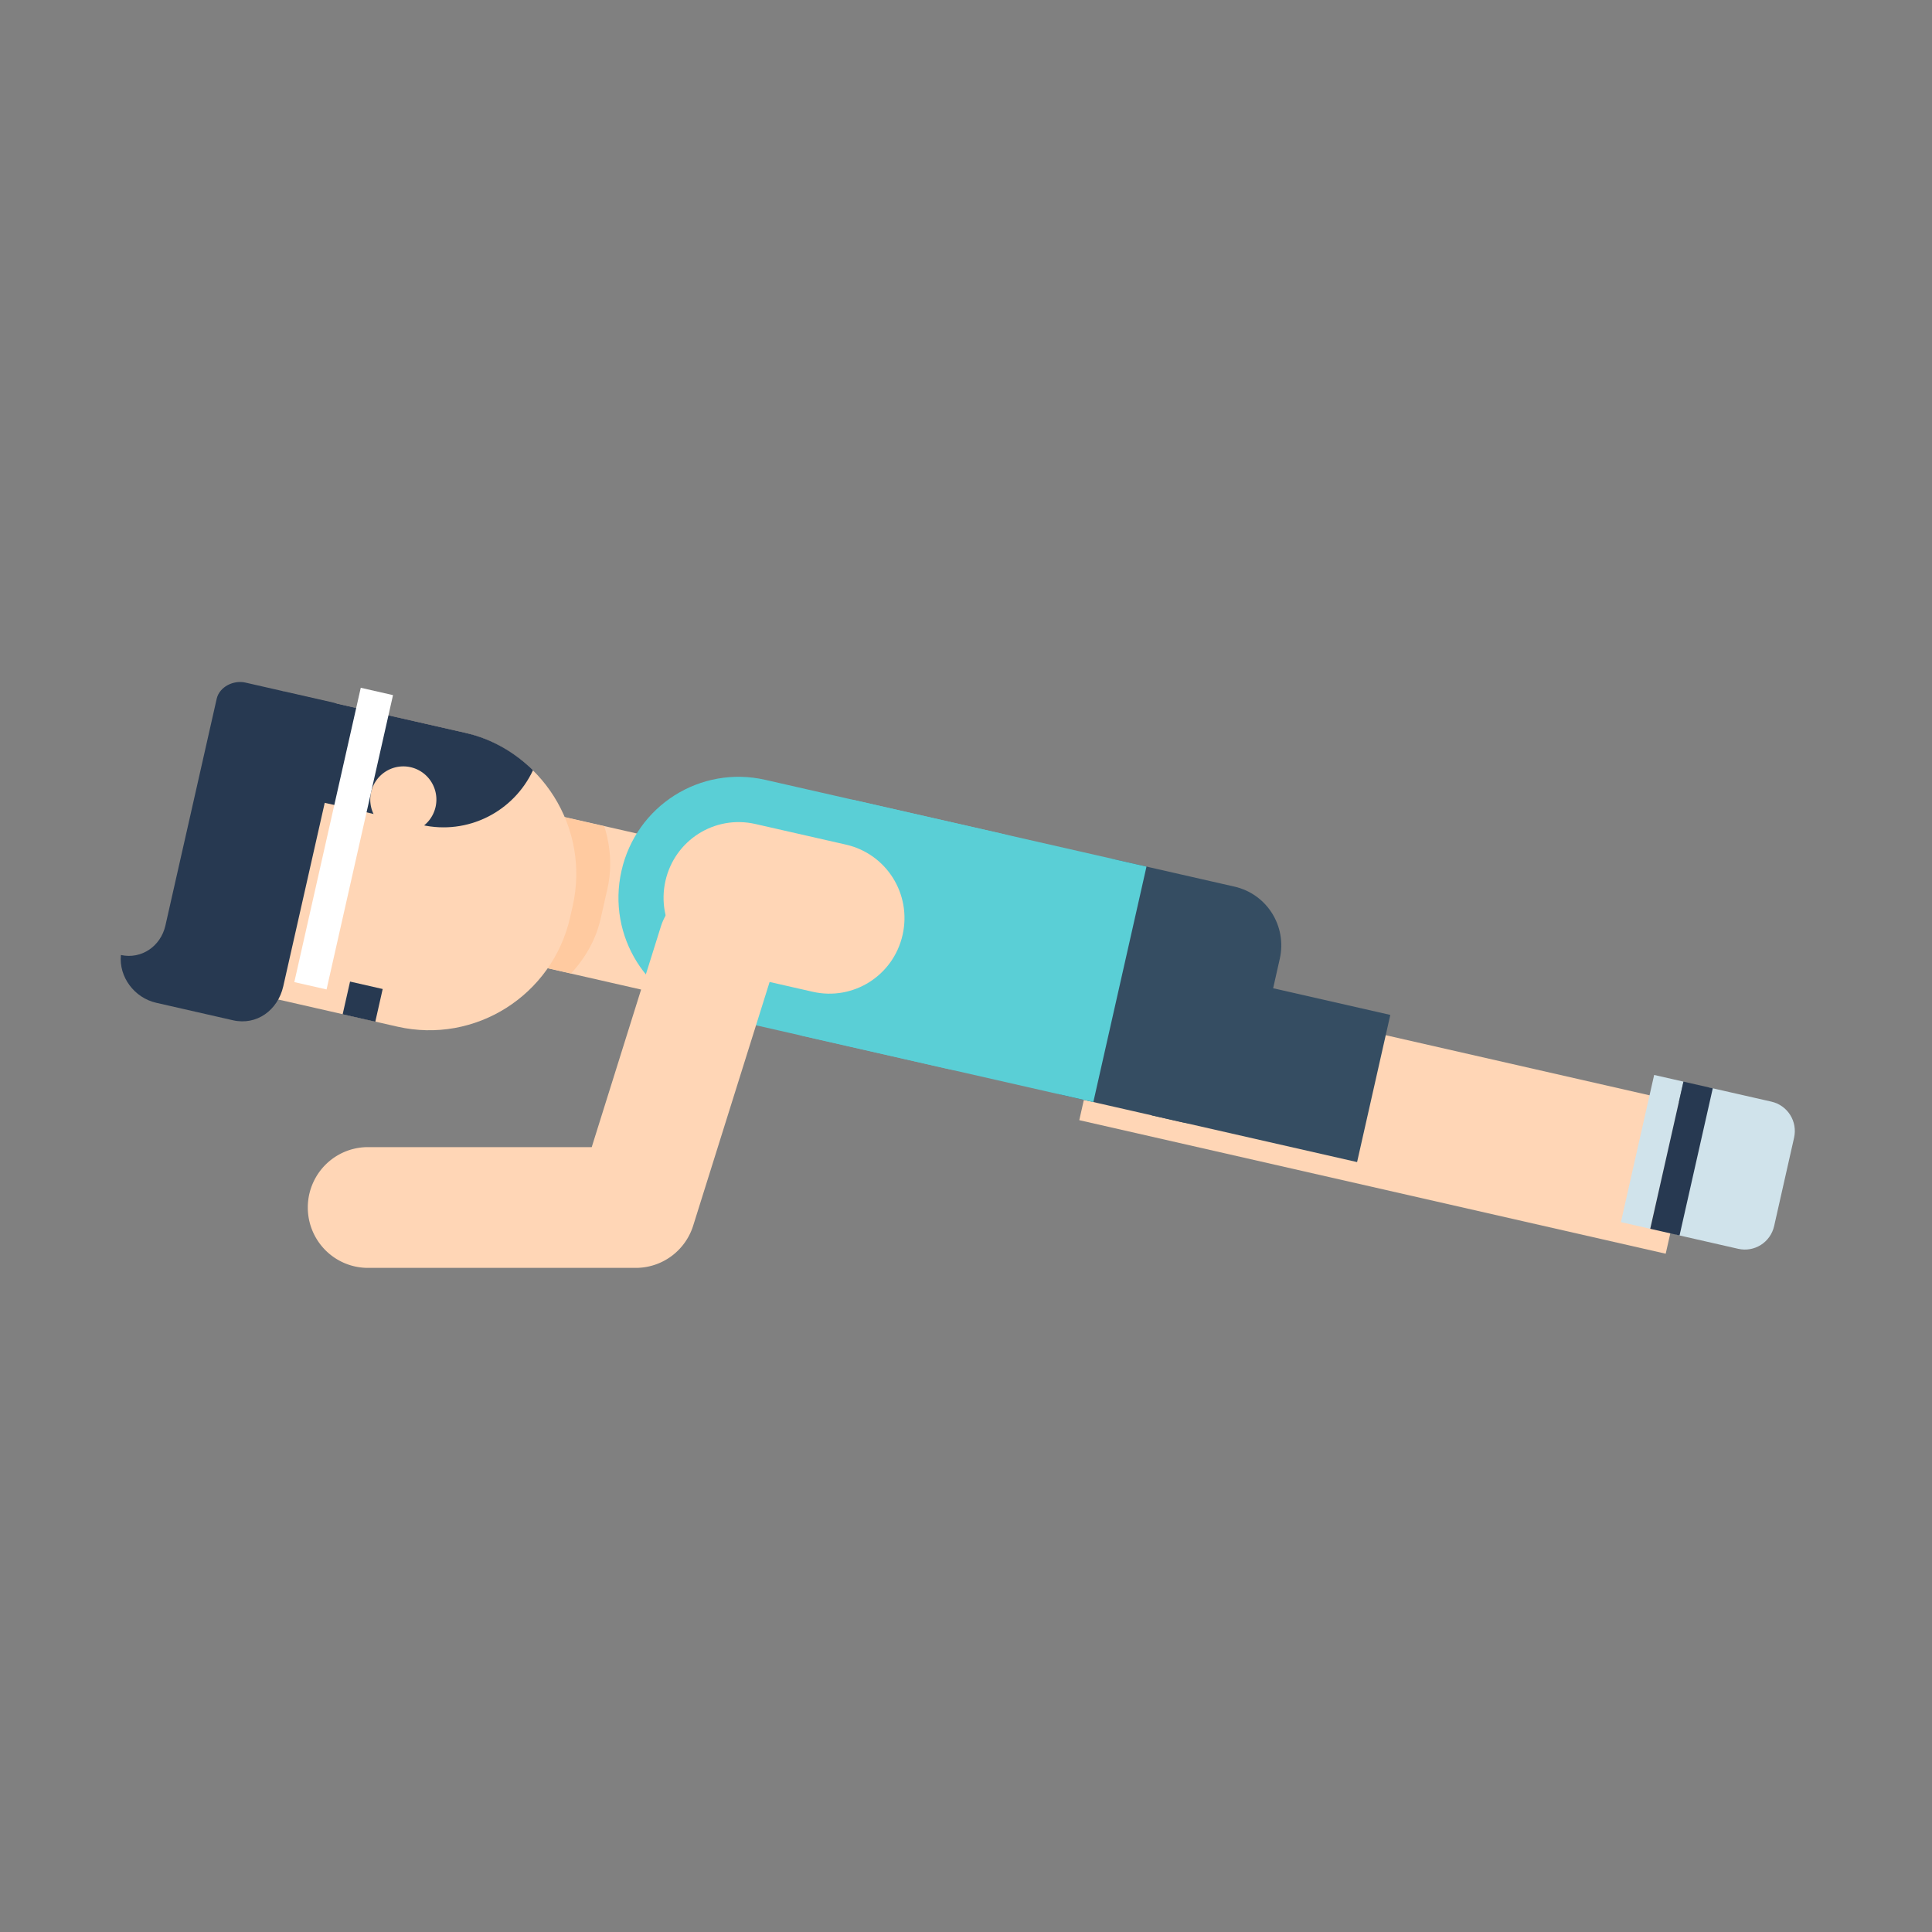 <?xml version="1.0" encoding="UTF-8" standalone="no"?>
<svg xmlns:dc="http://purl.org/dc/elements/1.1/" xmlns:cc="http://creativecommons.org/ns#" xmlns:rdf="http://www.w3.org/1999/02/22-rdf-syntax-ns#" xmlns:svg="http://www.w3.org/2000/svg" xmlns="http://www.w3.org/2000/svg" xmlns:sodipodi="http://sodipodi.sourceforge.net/DTD/sodipodi-0.dtd" xmlns:inkscape="http://www.inkscape.org/namespaces/inkscape" width="64" height="64" viewBox="0 0 64 64" id="svg7251" version="1.1" inkscape:version="0.91 r13725" sodipodi:docname="22.svg">
  <rect x="0" y="0" width="64" height="64" fill="#808080" stroke="none"/>
  <defs id="defs7253"/>
  <sodipodi:namedview id="base" pagecolor="#ffffff" bordercolor="#666666" borderopacity="1.0" inkscape:pageopacity="0.0" inkscape:pageshadow="2" inkscape:zoom="7.9195959" inkscape:cx="21.429" inkscape:cy="29.916915" inkscape:document-units="px" inkscape:current-layer="layer1" showgrid="true" units="px" inkscape:snap-bbox="true" inkscape:bbox-paths="true" inkscape:bbox-nodes="true" inkscape:snap-bbox-edge-midpoints="true" inkscape:snap-bbox-midpoints="true" inkscape:window-width="1366" inkscape:window-height="705" inkscape:window-x="-8" inkscape:window-y="-8" inkscape:window-maximized="1">
    <inkscape:grid type="xygrid" id="grid7259"/>
  </sodipodi:namedview>
  
  <g inkscape:label="Layer 1" inkscape:groupmode="layer" id="layer1" transform="translate(0,-988.362)">
    <g transform="matrix(0.996,0,0,1,330.979,-1398.615)" id="g9981">
      <path inkscape:connector-curvature="0" id="path6698" d="m -295.307,2419.207 -1.105,4.877 19.504,4.424 1.105,-4.875 -19.504,-4.426 z" style="color:#000000;font-style:normal;font-variant:normal;font-weight:normal;font-stretch:normal;font-size:medium;line-height:normal;font-family:sans-serif;text-indent:0;text-align:start;text-decoration:none;text-decoration-line:none;text-decoration-style:solid;text-decoration-color:#000000;letter-spacing:normal;word-spacing:normal;text-transform:none;direction:ltr;block-progression:tb;writing-mode:lr-tb;baseline-shift:baseline;text-anchor:start;white-space:normal;clip-rule:nonzero;display:inline;overflow:visible;visibility:visible;opacity:1;isolation:auto;mix-blend-mode:normal;color-interpolation:sRGB;color-interpolation-filters:linearRGB;solid-color:#000000;solid-opacity:1;fill:#ffd6b6;fill-opacity:1;fill-rule:evenodd;stroke:none;stroke-width:5;stroke-linecap:butt;stroke-linejoin:miter;stroke-miterlimit:4;stroke-dasharray:none;stroke-dashoffset:0;stroke-opacity:1;color-rendering:auto;image-rendering:auto;shape-rendering:auto;text-rendering:auto;enable-background:accumulate"/>
      <path sodipodi:nodetypes="cc" inkscape:connector-curvature="0" id="path6700" d="m -308.317,2417.794 -5.851,-1.328" style="fill:none;fill-rule:evenodd;stroke:#ffd6b6;stroke-width:5.01;stroke-linecap:round;stroke-linejoin:round;stroke-miterlimit:4;stroke-dasharray:none;stroke-opacity:1"/>
      <path inkscape:connector-curvature="0" id="rect6703" d="m -2427.598,244.173 4,0 c 1.108,0 2,0.892 2,2 l 0,4.003 c 0,1.108 -0.892,2 -2,2 l -4,0 c -1.108,0 -2,-0.892 -2,-2 l 0,-4.003 c 0,-1.108 0.892,-2 2,-2 z" style="fill:#354d62;fill-opacity:1;stroke:none;stroke-width:0.5;stroke-linecap:round;stroke-linejoin:round;stroke-miterlimit:4;stroke-dasharray:none;stroke-opacity:1" transform="matrix(0.221,-0.975,0.975,0.221,0,0)"/>
      <path inkscape:connector-curvature="0" id="rect6705" d="m -2425.598,230.173 c 2.216,0 4,1.784 4,4 l 0,8 c 0,2.216 -1.784,4 -4,4 -2.216,0 -4,-1.784 -4,-4 l 0,-8 c 0,-2.216 1.784,-4 4,-4 z" style="fill:#5acfd6;fill-opacity:1;stroke:none;stroke-width:0.5;stroke-linecap:round;stroke-linejoin:round;stroke-miterlimit:4;stroke-dasharray:none;stroke-opacity:1" transform="matrix(0.221,-0.975,0.975,0.221,0,0)"/>
      <path inkscape:connector-curvature="0" id="rect6707" d="m -2428.598,266.173 3,0 c 0.554,0 1,0.446 1,1 l 0,2 c 0,0.554 -0.446,1 -1,1 l -3,0 c -0.554,0 -1,-0.446 -1,-1 l 0,-2 c 0,-0.554 0.446,-1 1,-1 z" style="fill:#d0e3eb;fill-opacity:1;stroke:none;stroke-width:4;stroke-opacity:1" transform="matrix(0.221,-0.975,0.975,0.221,0,0)"/>
      <path inkscape:connector-curvature="0" id="rect6709" d="m -2429.598,265.173 5,0 0,1 -5,0 z" style="fill:#d0e3eb;fill-opacity:1;stroke:none;stroke-width:4;stroke-opacity:1" transform="matrix(0.221,-0.975,0.975,0.221,0,0)"/>
      <path inkscape:connector-curvature="0" id="rect6711" d="m -2429.598,266.173 5,0 0,1 -5,0 z" style="fill:#273951;fill-opacity:1;stroke:none;stroke-width:4;stroke-opacity:1" transform="matrix(0.221,-0.975,0.975,0.221,0,0)"/>
      <path inkscape:connector-curvature="0" id="rect6713" d="m -2429.598,237.173 8,0 0,10.003 -8,0 z" style="fill:#5acfd6;fill-opacity:1;stroke:none;stroke-width:0.5;stroke-linecap:round;stroke-linejoin:round;stroke-miterlimit:4;stroke-dasharray:none;stroke-opacity:1" transform="matrix(0.221,-0.975,0.975,0.221,0,0)"/>
      <path inkscape:connector-curvature="0" id="rect6715" d="m -2425.598,231.673 c 1.385,0 2.5,1.115 2.5,2.5 l 0,3.09 c 0,1.385 -1.115,2.5 -2.5,2.5 -1.385,0 -2.5,-1.115 -2.5,-2.5 l 0,-3.09 c 0,-1.385 1.115,-2.5 2.5,-2.5 z" style="fill:#ffd6b6;fill-opacity:1;stroke:none;stroke-width:0.5;stroke-linecap:round;stroke-linejoin:round;stroke-miterlimit:4;stroke-dasharray:none;stroke-opacity:1" transform="matrix(0.221,-0.975,0.975,0.221,0,0)"/>
      <path inkscape:connector-curvature="0" id="path6717" d="m -308.445,2416.283 a 2,2 0 0 0 -1.896,1.426 l -2.287,7.268 -7.443,0 a 2,2 0 1 0 0,4 l 8.91,0 a 2,2 0 0 0 1.908,-1.4 l 2.729,-8.666 a 2,2 0 0 0 -1.92,-2.627 z" style="color:#000000;font-style:normal;font-variant:normal;font-weight:normal;font-stretch:normal;font-size:medium;line-height:normal;font-family:sans-serif;text-indent:0;text-align:start;text-decoration:none;text-decoration-line:none;text-decoration-style:solid;text-decoration-color:#000000;letter-spacing:normal;word-spacing:normal;text-transform:none;direction:ltr;block-progression:tb;writing-mode:lr-tb;baseline-shift:baseline;text-anchor:start;white-space:normal;clip-rule:nonzero;display:inline;overflow:visible;visibility:visible;opacity:1;isolation:auto;mix-blend-mode:normal;color-interpolation:sRGB;color-interpolation-filters:linearRGB;solid-color:#000000;solid-opacity:1;fill:#ffd6b6;fill-opacity:1;fill-rule:evenodd;stroke:none;stroke-width:4;stroke-linecap:round;stroke-linejoin:round;stroke-miterlimit:4;stroke-dasharray:none;stroke-dashoffset:0;stroke-opacity:1;color-rendering:auto;image-rendering:auto;shape-rendering:auto;text-rendering:auto;enable-background:accumulate"/>
      <path style="color:#000000;font-style:normal;font-variant:normal;font-weight:normal;font-stretch:normal;font-size:medium;line-height:normal;font-family:sans-serif;text-indent:0;text-align:start;text-decoration:none;text-decoration-line:none;text-decoration-style:solid;text-decoration-color:#000000;letter-spacing:normal;word-spacing:normal;text-transform:none;direction:ltr;writing-mode:lr-tb;baseline-shift:baseline;text-anchor:start;white-space:normal;clip-rule:nonzero;display:inline;overflow:visible;visibility:visible;opacity:1;isolation:auto;mix-blend-mode:normal;color-interpolation:sRGB;color-interpolation-filters:linearRGB;solid-color:#000000;solid-opacity:1;fill:#ffcaa0;fill-opacity:1;fill-rule:evenodd;stroke:none;stroke-width:5;stroke-linecap:round;stroke-linejoin:round;stroke-miterlimit:4;stroke-dasharray:none;stroke-dashoffset:0;stroke-opacity:1;color-rendering:auto;image-rendering:auto;shape-rendering:auto;text-rendering:auto;enable-background:accumulate" d="m -315.949,2418.492 a 2.5,2.5 0 0 0 0.777,0.31 l 1.855,0.421 c 0.468,-0.5 0.828,-1.114 0.989,-1.826 l 0.221,-0.975 c 0.162,-0.713 0.103,-1.421 -0.104,-2.075 l -1.855,-0.421 a 2.5,2.5 0 0 0 -0.835,-0.055 c 0.68,0.442 1.037,1.257 0.844,2.108 l -0.221,0.975 c -0.193,0.851 -0.867,1.432 -1.671,1.538 z" id="path6719" inkscape:connector-curvature="0"/>
      <path sodipodi:nodetypes="cssssc" d="m -322.926,2409.872 6.044,1.371 c 2.587,0.587 4.208,3.16 3.621,5.746 l -0.085,0.375 c -0.587,2.587 -3.159,4.208 -5.746,3.622 l -6.044,-1.371" class="st3" id="path6721" inkscape:connector-curvature="0" style="fill:#ffd6b6;fill-opacity:1"/>
      <path d="m -326.522,2416.382 -0.284,1.252 c -0.156,0.687 -0.794,1.128 -1.481,0.979 -0.072,0.726 0.446,1.418 1.176,1.583 l 2.552,0.579 c 0.79,0.179 1.492,-0.335 1.672,-1.125 l 0.568,-2.503 0.365,-1.609 1.055,-4.649 c 0.067,-0.296 -0.04,-0.573 -0.335,-0.64 l -2.914,-0.661 c -0.394,-0.089 -0.863,0.141 -0.953,0.536 l -0.852,3.755 z" class="st6" id="path6723" inkscape:connector-curvature="0" style="fill:#273951;fill-opacity:1" sodipodi:nodetypes="cscsssccsssscc"/>
      <path style="fill:#273951;fill-opacity:1;stroke:none;stroke-width:5;stroke-linecap:round;stroke-linejoin:round;stroke-miterlimit:4;stroke-dasharray:none;stroke-opacity:1" d="m -323.379,2412.365 c 0.452,0.584 1.09,1.029 1.87,1.206 l 3.218,0.73 c 1.542,0.35 3.065,-0.437 3.71,-1.809 -0.607,-0.592 -1.367,-1.039 -2.254,-1.24 l -5.984,-1.357 z" id="path6725" inkscape:connector-curvature="0"/>
      <path inkscape:connector-curvature="0" id="circle6727" d="m -2423.798,222.573 a 1.1,1.1 0 0 1 -1.1,1.1 1.1,1.1 0 0 1 -1.1,-1.1 1.1,1.1 0 0 1 1.1,-1.1 1.1,1.1 0 0 1 1.1,1.1 z" style="fill:#ffd6b6;fill-opacity:1;stroke:none;stroke-width:5;stroke-linecap:round;stroke-linejoin:round;stroke-miterlimit:4;stroke-dasharray:none;stroke-opacity:1" transform="matrix(0.221,-0.975,0.975,0.221,0,0)"/>
      <path style="fill:none;fill-rule:evenodd;stroke:#273951;stroke-width:1.113px;stroke-linecap:butt;stroke-linejoin:miter;stroke-opacity:1" d="m -320.369,2420.7 0.246,-1.084" id="path6729" inkscape:connector-curvature="0"/>
      <path inkscape:connector-curvature="0" id="rect6731" d="m -2431.598,220.373 10,0 0,1.1 -10,0 z" style="fill:#ffffff;fill-opacity:1;stroke:none;stroke-width:5;stroke-linecap:round;stroke-linejoin:round;stroke-miterlimit:4;stroke-dasharray:none;stroke-opacity:1" transform="matrix(0.221,-0.975,0.975,0.221,0,0)"/>
      <path inkscape:connector-curvature="0" id="rect6733" d="m -2429.598,249.173 5,0 0,7 -5,0 z" style="fill:#354d62;fill-opacity:1;stroke:none;stroke-width:5;stroke-linecap:round;stroke-linejoin:round;stroke-miterlimit:4;stroke-dasharray:none;stroke-opacity:1" transform="matrix(0.221,-0.975,0.975,0.221,0,0)"/>
    </g>
  </g>

	</svg>
